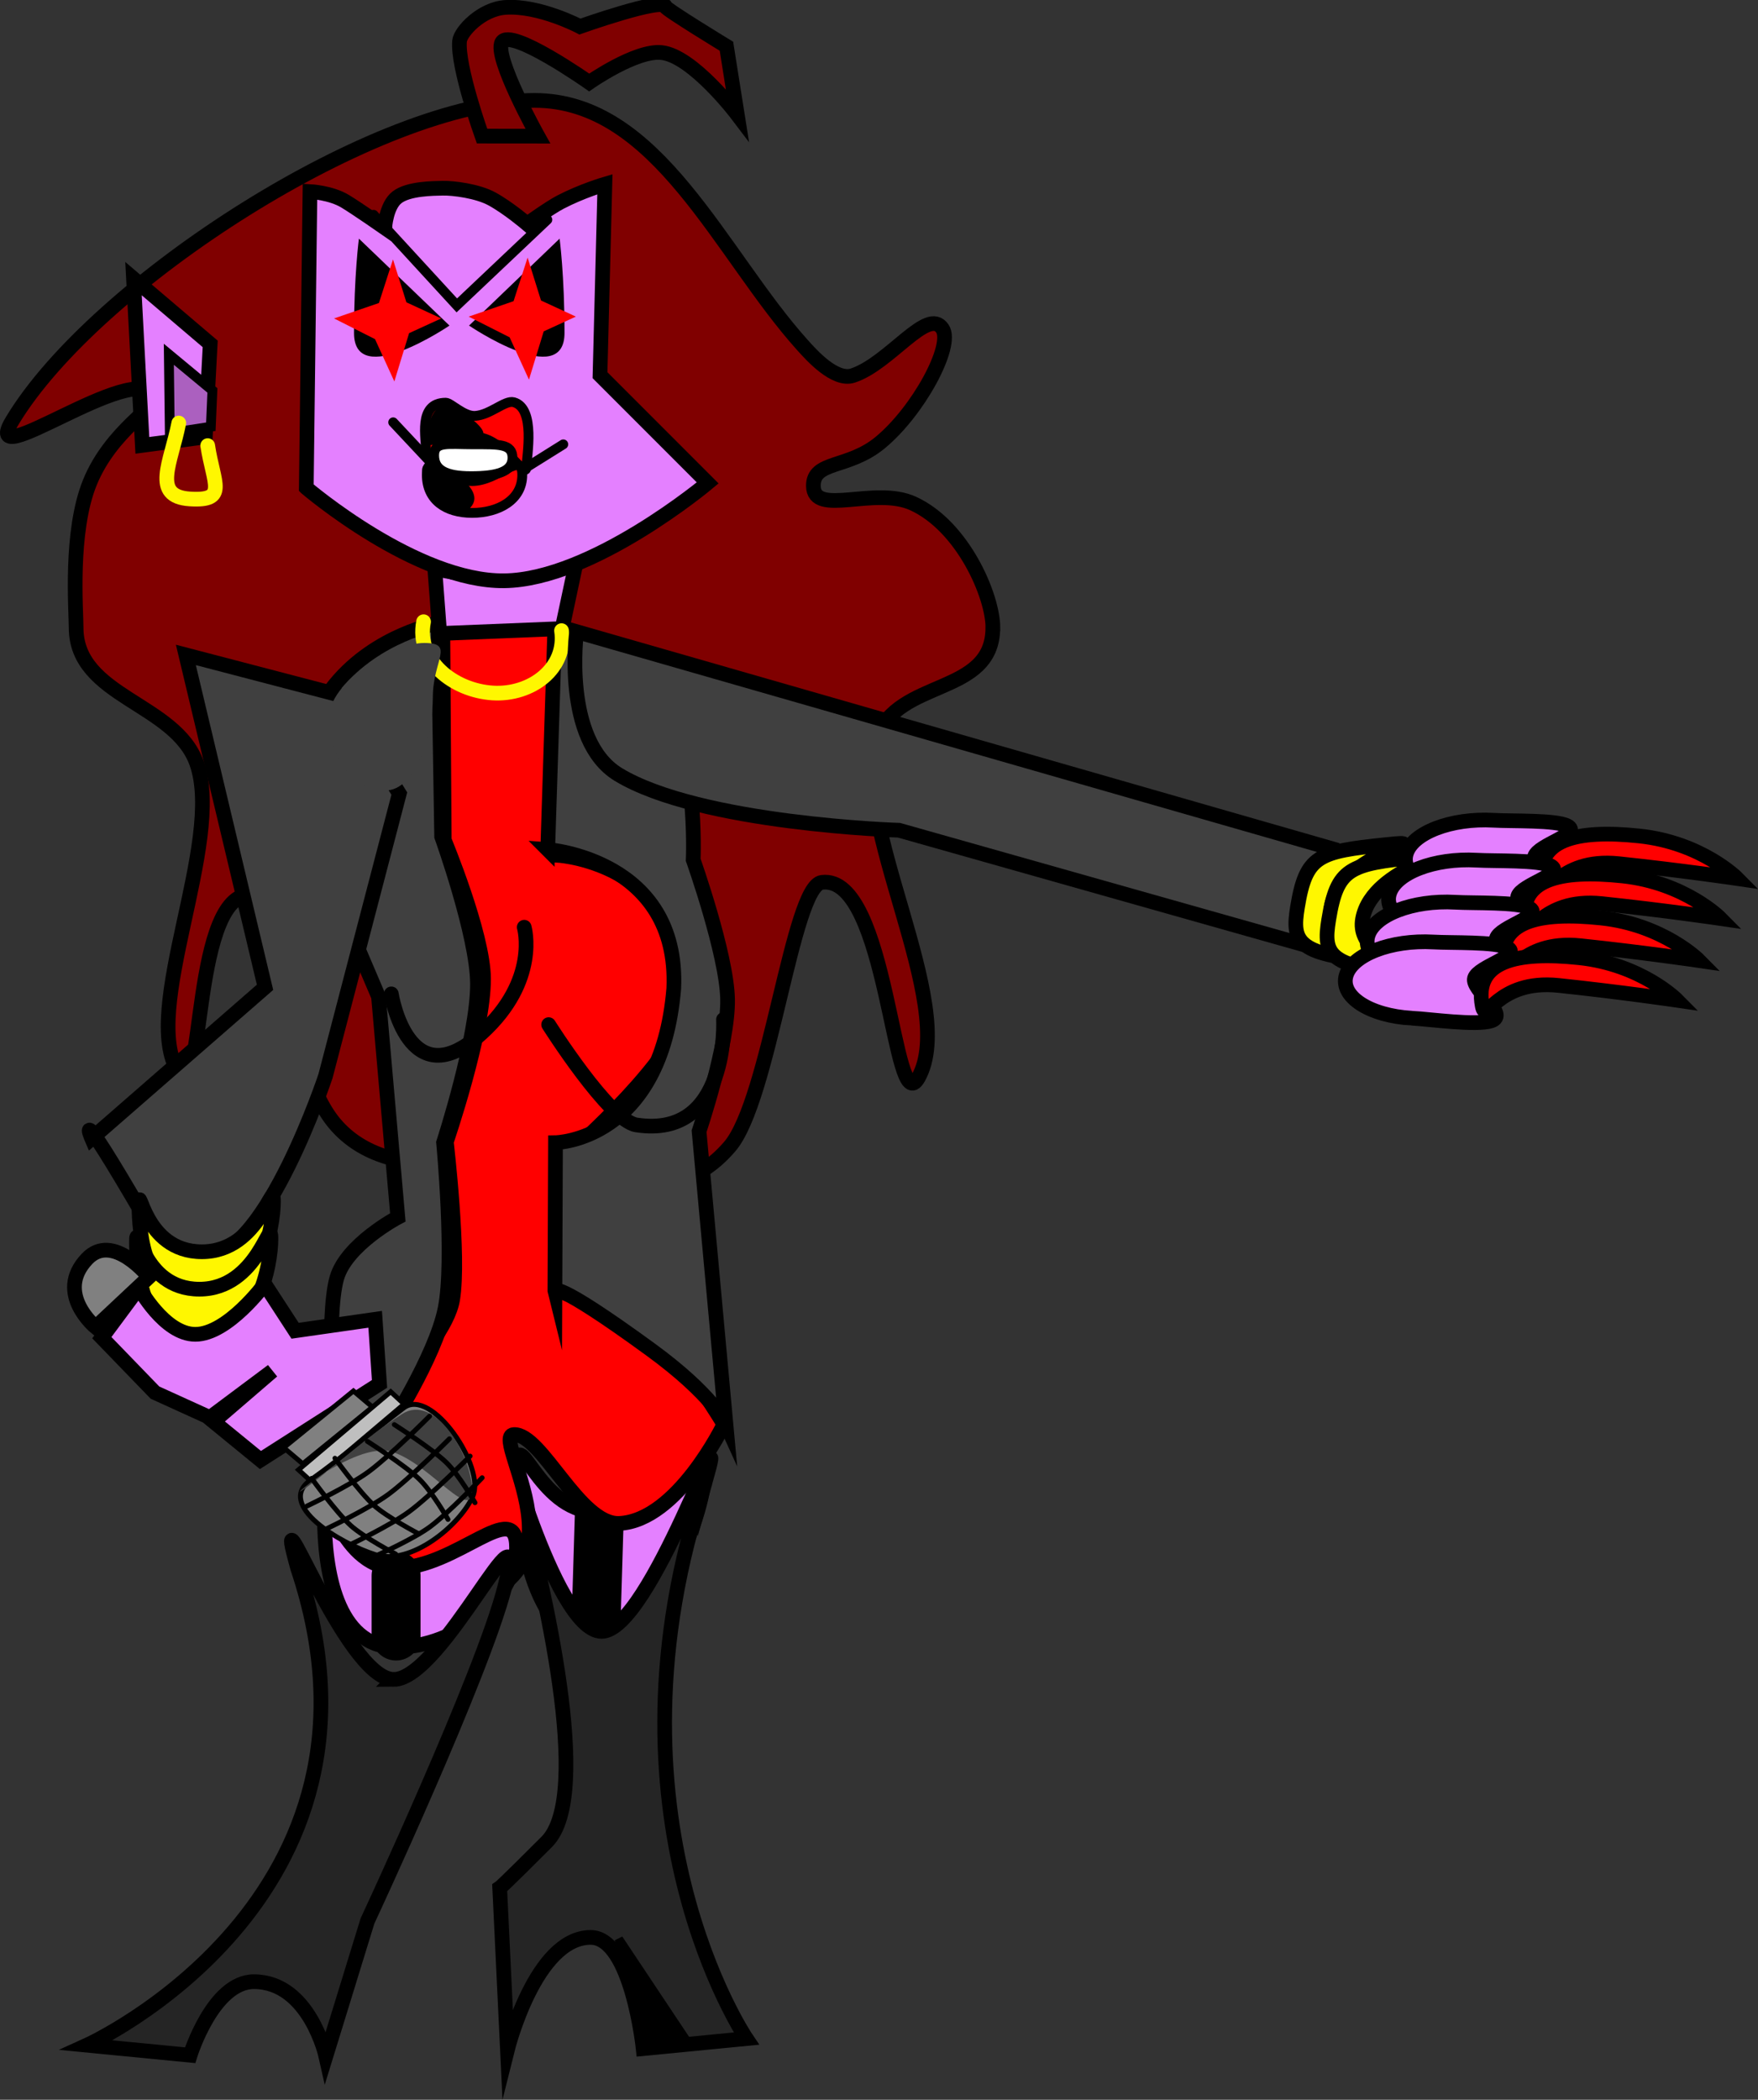 <svg version="1.1" xmlns="http://www.w3.org/2000/svg" xmlns:xlink="http://www.w3.org/1999/xlink" width="35.913" height="42.875" viewBox="0,0,35.913,42.875"><rect x="0" y="0" width="35.913" height="42.875" fill="#333333" stroke="none"/><g transform="translate(-229.643,-172.19)"><g data-paper-data="{&quot;isPaintingLayer&quot;:true}" fill-rule="nonzero" stroke-linejoin="miter" stroke-miterlimit="10" stroke-dasharray="" stroke-dashoffset="0" style="mix-blend-mode: normal"><g><path d="M244.042,202.173c0,1.126 -1.118,3.5 -2.308,3.5c-1.19,0 -1.538,-2.297 -1.538,-3.423c0,-1.126 0.426,0.808 1.615,0.808c1.19,0 2.231,-2.01 2.231,-0.885z" fill="#e480ff" stroke="#000000" stroke-width="0.3" stroke-linecap="butt"/><path d="M241.811,205.596l0.077,-2.538" fill="none" stroke="#000000" stroke-width="1" stroke-linecap="round"/><path d="M244.047,202.463c-2.265,6.766 0.843,11.353 0.843,11.353l-2.108,0.205c0,0 -0.238,-2.274 -1.075,-2.271c-1.128,0.003 -1.698,2.29 -1.698,2.29l-0.158,-3.299c0,0 0.056,-0.036 0.96,-0.941c0.962,-0.963 -0.083,-5.257 -0.533,-7.029c-0.539,-2.12 0.655,2.731 1.654,2.731c0.998,0 2.702,-5.146 2.115,-3.038z" fill="#252525" stroke="#000000" stroke-width="0.3" stroke-linecap="butt"/><path d="M242.816,213.963l-0.615,-2.154l0.154,-0.077l1.538,2.308z" fill="#000000" stroke="none" stroke-width="0" stroke-linecap="butt"/></g><path d="M249.925,185.008c0,1.399 -1.949,1.028 -2.371,2.254c-0.577,1.677 1.68,5.443 0.85,6.934c-0.518,0.93 -0.614,-4.161 -1.972,-3.989c-0.601,0.076 -1.071,4.451 -1.882,5.395c-1.399,1.629 -3.196,0.173 -3.989,0.173c-0.628,0 -2.933,0.713 -4.077,-0.639c-1.058,-1.25 -0.955,-4.568 -1.639,-4.675c-1.32,-0.206 -1.004,4.492 -1.556,3.621c-0.793,-1.249 0.938,-4.681 0.374,-6.3c-0.432,-1.239 -2.465,-1.358 -2.465,-2.775c0,-0.357 -0.13,-1.953 0.279,-2.961c0.438,-1.08 1.415,-1.569 1.318,-1.762c-0.391,-0.775 -3.609,1.671 -2.901,0.496c1.69,-2.806 7.475,-6.54 10.668,-6.54c2.522,0 3.797,3.139 5.48,5.003c0.183,0.203 0.659,0.735 1.022,0.616c0.751,-0.246 1.532,-1.413 1.832,-0.957c0.229,0.348 -0.496,1.687 -1.275,2.328c-0.653,0.538 -1.368,0.36 -1.362,0.883c0.006,0.632 1.25,-0.001 2.035,0.357c1.016,0.463 1.632,1.882 1.632,2.537z" fill="#800000" stroke="#000000" stroke-width="0.3" stroke-linecap="butt"/><g stroke="#000000" stroke-width="0.3"><path d="M238.76,195.507c0,0 0.768,-2.234 0.761,-3.338c-0.006,-0.916 -0.803,-2.827 -0.803,-2.827l-0.029,-4.337h2.45l-0.071,4.652c0,0 2.665,0.178 2.605,3.036c-0.101,1.045 -2.379,3.031 -2.379,3.031l-0.049,2.895c0,0 1.414,0.553 1.88,0.941c0.574,0.478 1.306,1.714 1.306,1.714c0,0 -0.949,1.968 -2.137,2.023c-0.812,0.037 -1.587,-1.84 -2.154,-1.814c-0.542,0.025 2.028,3.46 -2.001,3.472c-1.863,0.005 -1.587,-3.317 -1.587,-3.317c0,0 2.163,-1.88 2.337,-2.91c0.148,-0.876 -0.128,-3.22 -0.128,-3.22z" fill="#ff0000" stroke-linecap="butt"/><path d="M240.832,189.538l0.143,-4.461c0,0 1.258,0.225 2.1,1.246c0.842,1.021 0.729,3.424 0.729,3.424c0,0 0.682,1.923 0.702,2.84c0.02,0.929 -0.582,2.702 -0.582,2.702l0.548,5.973c0,0 -0.268,-0.59 -1.536,-1.514c-2.029,-1.479 -1.957,-1.19 -1.957,-1.19l0.012,-3.036c0,0 2.157,-0.031 2.416,-3.147c0.117,-2.646 -2.576,-2.838 -2.576,-2.838z" fill="#404040" stroke-linecap="butt"/><path d="M235.98,189.271c0,0 -0.328,-2.088 0.514,-3.11c0.842,-1.021 2.1,-1.246 2.1,-1.246l0.071,4.356c0,0 0.726,2.022 0.732,3.002c0.007,1.091 -0.693,3.248 -0.693,3.248c0,0 0.228,2.401 0.032,3.385c-0.198,0.995 -1.212,2.551 -1.212,2.551l-1.048,0.065c0,0 -0.181,-2.446 0.048,-3.237c0.198,-0.685 1.246,-1.238 1.246,-1.238l-0.395,-4.508z" data-paper-data="{&quot;index&quot;:null}" fill="#404040" stroke-linecap="butt"/><path d="M244.423,193.007c0,0 0.131,2.448 -1.781,2.153c-0.553,-0.086 -1.791,-2.048 -1.791,-2.048" fill="none" stroke-linecap="round"/><path d="M240.352,191.123c0,0 0.317,1.084 -0.871,2.164c-1.503,1.367 -1.844,-0.803 -1.844,-0.803" fill="none" stroke-linecap="round"/></g><g stroke="#000000"><path d="M240.195,203.788c0,1.041 -1.23,2.038 -2.462,2.038c-1.232,0 -1.462,-1.613 -1.462,-2.654c0,-1.041 0.23,1.038 1.462,1.038c1.232,0 2.462,-1.464 2.462,-0.423z" fill="#e480ff" stroke-width="0.3" stroke-linecap="butt"/><path d="M237.734,205.596v-1.231" fill="none" stroke-width="1" stroke-linecap="round"/><path d="M237.685,206.483c0.998,0 2.808,-4.005 2.269,-1.885c-0.45,1.772 -2.804,6.817 -2.804,6.817l-0.85,2.76c0,0 -0.339,-1.518 -1.467,-1.521c-0.838,-0.002 -1.306,1.502 -1.306,1.502l-2.108,-0.205c0,0 6.57,-2.971 4.305,-9.738c-0.586,-2.108 0.963,2.269 1.962,2.269z" data-paper-data="{&quot;index&quot;:null}" fill="#252525" stroke-width="0.3" stroke-linecap="butt"/></g><path d="M238.625,185.126l-0.1,-1.324c0,0 0.704,0.161 1.255,0.171c0.551,0.01 1.636,-0.312 1.636,-0.312l-0.29,1.364z" fill="#e480ff" stroke="#000000" stroke-width="0.3" stroke-linecap="butt"/><path d="M241.114,185.067c0.115,0.77 -0.62,1.324 -1.409,1.273c-0.789,-0.051 -1.566,-0.648 -1.409,-1.455" fill="none" stroke="#fff700" stroke-width="0.3" stroke-linecap="round"/><path d="M239.49,174.969c0,0 -0.509,-1.423 -0.459,-1.941c0.018,-0.19 0.445,-0.655 0.938,-0.687c0.695,-0.046 1.521,0.391 1.521,0.391c0,0 1.714,-0.608 1.747,-0.406c0.009,0.056 1.246,0.808 1.246,0.808l0.221,1.394c0,0 -0.909,-1.2 -1.548,-1.265c-0.527,-0.054 -1.477,0.611 -1.477,0.611c0,0 -1.605,-1.129 -1.783,-0.821c-0.171,0.295 0.735,1.917 0.735,1.917z" fill="#800000" stroke="#000000" stroke-width="0.3" stroke-linecap="butt"/><g><path d="M233.44,185.563l3.119,0.815l1.241,2.016l-1.508,5.77c0,0 -1.212,3.641 -2.398,3.658c-1.083,-0.057 -0.758,0.154 -1.313,-0.798c-1.472,-2.53 -1.065,-1.588 -1.065,-1.588l3.541,-3.086z" fill="#404040" stroke="#000000" stroke-width="0.3" stroke-linecap="butt"/><path d="M235.229,196.723c0,0.526 -0.263,2.053 -1.462,2.053c-1.199,0 -1.285,-1.453 -1.285,-1.979c0,-0.526 0.086,0.953 1.285,0.953c1.199,0 1.462,-1.553 1.462,-1.026z" fill="#fff700" stroke="#000000" stroke-width="0.3" stroke-linecap="butt"/><path d="M235.178,197.487c0,0.526 -0.263,2.053 -1.462,2.053c-1.199,0 -1.285,-1.453 -1.285,-1.979c0,-0.526 0.086,0.953 1.285,0.953c1.199,0 1.462,-1.553 1.462,-1.026z" fill="#fff700" stroke="#000000" stroke-width="0.3" stroke-linecap="butt"/><path d="M234.963,202.002l-0.959,-0.784l1.203,-1.035l-1.276,0.953l-1.122,-0.51l-1.086,-1.122l0.758,-1.021c0,0 0.518,0.953 1.152,0.953c0.664,0 1.418,-1.026 1.418,-1.026l0.62,0.953l1.636,-0.234l0.089,1.319z" fill="#e480ff" stroke="#000000" stroke-width="0.3" stroke-linecap="butt"/><path d="M231.596,199.289c0,0 -0.84,-0.691 -0.177,-1.393c0.528,-0.559 1.268,0.37 1.268,0.37z" fill="#808080" stroke="#000000" stroke-width="0.3" stroke-linecap="butt"/><g><path d="M236.863,200.592l0.389,0.329l-1.424,1.158l-0.389,-0.329z" fill="#808080" stroke="#000000" stroke-width="0.1" stroke-linecap="butt"/><path d="M237.624,200.608l0.274,0.252l-1.883,1.594l-0.274,-0.252z" fill="#bfbfbf" stroke="#000000" stroke-width="0.1" stroke-linecap="butt"/><path d="M237.312,203.935c-0.721,-0.227 -2.037,-1.016 -1.328,-1.522c0.668,-0.477 1.21,-0.944 1.906,-1.475c0.567,-0.433 1.683,1.215 1.409,1.812c-0.274,0.596 -1.265,1.412 -1.986,1.185z" fill="#808080" stroke="#000000" stroke-width="0.1" stroke-linecap="butt"/><path d="M237.662,201.838c-0.785,-0.247 -2.385,1.183 -1.741,0.711c0.608,-0.446 1.195,-1.015 1.938,-1.487c0.666,-0.424 1.385,0.814 1.425,1.486c0.049,0.823 -0.837,-0.462 -1.622,-0.709z" fill="#404040" stroke="none" stroke-width="0" stroke-linecap="butt"/><path d="M238.824,201.569c0,0 -0.813,0.816 -1.249,1.136c-0.393,0.288 -1.252,0.697 -1.252,0.697" data-paper-data="{&quot;index&quot;:null}" fill="none" stroke="#000000" stroke-width="0.1" stroke-linecap="round"/><path d="M238.418,201.108c0,0 -0.813,0.816 -1.249,1.136c-0.393,0.288 -1.252,0.697 -1.252,0.697" data-paper-data="{&quot;index&quot;:null}" fill="none" stroke="#000000" stroke-width="0.1" stroke-linecap="round"/><path d="M239.246,201.923c0,0 -0.813,0.816 -1.249,1.136c-0.393,0.288 -1.252,0.697 -1.252,0.697" data-paper-data="{&quot;index&quot;:null}" fill="none" stroke="#000000" stroke-width="0.1" stroke-linecap="round"/><path d="M239.492,202.365c0,0 -0.692,0.728 -1.073,1.007c-0.343,0.251 -1.11,0.593 -1.11,0.593" data-paper-data="{&quot;index&quot;:null}" fill="none" stroke="#000000" stroke-width="0.1" stroke-linecap="round"/><path d="M237.699,201.28c0,0 0.773,0.494 1.06,0.772c0.259,0.25 0.587,0.822 0.587,0.822" data-paper-data="{&quot;index&quot;:null}" fill="none" stroke="#000000" stroke-width="0.1" stroke-linecap="round"/><path d="M237.148,201.621c0,0 0.773,0.494 1.06,0.772c0.259,0.25 0.587,0.822 0.587,0.822" data-paper-data="{&quot;index&quot;:null}" fill="none" stroke="#000000" stroke-width="0.1" stroke-linecap="round"/><path d="M237.725,203.922c0,0 -0.646,-0.338 -0.916,-0.581c-0.299,-0.269 -0.799,-0.964 -0.799,-0.964" data-paper-data="{&quot;index&quot;:null}" fill="none" stroke="#000000" stroke-width="0.1" stroke-linecap="round"/><path d="M238.2,203.511c0,0 -0.646,-0.338 -0.916,-0.581c-0.299,-0.269 -0.799,-0.964 -0.799,-0.964" data-paper-data="{&quot;index&quot;:null}" fill="none" stroke="#000000" stroke-width="0.1" stroke-linecap="round"/></g></g><path d="M238.308,185.319c0.636,0 0.177,0.349 0.177,1.108c0,0.759 -0.339,1.905 -0.975,1.905c-0.636,0 -1.152,-0.704 -1.152,-1.462c0,-0.759 1.313,-1.551 1.95,-1.551z" fill="#404040" stroke="none" stroke-width="0" stroke-linecap="butt"/><g><path d="M235.9,182.151l0.075,-6.05c0,0 0.426,0.021 0.721,0.2c0.239,0.145 0.807,0.54 0.807,0.54c0,0 0.025,-0.45 0.253,-0.624c0.235,-0.179 0.731,-0.179 0.929,-0.184c0.214,-0.005 0.715,0.057 1.011,0.22c0.335,0.184 0.715,0.509 0.715,0.509c0,0 0.455,-0.327 0.681,-0.445c0.433,-0.226 0.908,-0.366 0.908,-0.366l-0.1,3.9l2.2,2.2c0,0 -2.356,1.976 -4.155,1.998c-1.799,0.022 -4.045,-1.898 -4.045,-1.898z" fill="#e480ff" stroke="#000000" stroke-width="0.3" stroke-linecap="butt"/><path d="M238.825,178.838c0,0 -1.95,1.324 -1.95,0.15c0,-1.174 0.1,-1.925 0.1,-1.925z" fill="#000000" stroke="none" stroke-width="0" stroke-linecap="butt"/><path d="M241.075,177.063c0,0 0.1,0.751 0.1,1.925c0,1.174 -1.95,-0.15 -1.95,-0.15z" data-paper-data="{&quot;index&quot;:null}" fill="#000000" stroke="none" stroke-width="0" stroke-linecap="butt"/><path d="M237.699,179.979l-0.395,-0.864l-0.837,-0.423l0.917,-0.315l0.287,-0.89l0.274,0.876l0.712,0.329l-0.657,0.301z" fill="#ff0000" stroke="none" stroke-width="0" stroke-linecap="butt"/><path d="M240.449,179.942l-0.395,-0.864l-0.837,-0.423l0.917,-0.315l0.287,-0.89l0.274,0.876l0.712,0.329l-0.657,0.301z" fill="#ff0000" stroke="none" stroke-width="0" stroke-linecap="butt"/><path d="M240.825,176.676l-1.85,1.75l-1.7,-1.85" fill="none" stroke="#000000" stroke-width="0.2" stroke-linecap="round"/><path d="M240.4,181.713c0,0.331 -0.47,-0.6 -1.05,-0.6c-0.58,0 -1,0.681 -1,0.35c0,-0.331 -0.18,-1.05 0.4,-1.05c0.102,0 0.364,0.282 0.598,0.269c0.311,-0.018 0.611,-0.328 0.791,-0.279c0.453,0.124 0.261,1.115 0.261,1.31z" fill="#ff0000" stroke="#000000" stroke-width="0.2" stroke-linecap="butt"/><path d="M240.312,181.888c0,0.511 -0.487,0.775 -1.025,0.775c-0.538,0 -0.925,-0.264 -0.925,-0.775c0,-0.511 0.387,0.125 0.925,0.125c0.538,0 1.025,-0.636 1.025,-0.125z" fill="#ff0000" stroke="#000000" stroke-width="0.2" stroke-linecap="butt"/><path d="M239.262,181.913c-0.525,0 -0.75,-0.135 -0.75,-0.425c0,-0.29 0.275,-0.225 0.8,-0.225c0.525,0 0.8,-0.015 0.8,0.275c0,0.29 -0.325,0.375 -0.85,0.375z" fill="#ffffff" stroke="#000000" stroke-width="0.2" stroke-linecap="butt"/><path d="M238.425,181.613l-0.75,-0.8" fill="none" stroke="#000000" stroke-width="0.2" stroke-linecap="round"/><path d="M240.35,181.763l0.8,-0.5" fill="none" stroke="#000000" stroke-width="0.2" stroke-linecap="round"/><path d="M238.342,181.29c0,0 0.001,-0.553 0.238,-0.762c0.237,-0.209 0.667,0.19 0.667,0.19c0,0 0.386,0.287 0.238,0.381c-0.148,0.094 -1.143,0.19 -1.143,0.19z" fill="#000000" stroke="none" stroke-width="0" stroke-linecap="butt"/><path d="M239.181,182.062c0.199,0.221 0.221,0.406 -0.038,0.587c-0.259,0.18 -0.64,-0.313 -0.64,-0.313c0,0 -0.351,-0.568 -0.193,-0.644c0.158,-0.076 0.672,0.15 0.871,0.371z" fill="#000000" stroke="none" stroke-width="0" stroke-linecap="butt"/></g><g><path d="M232.551,181.284l-0.181,-3.405l1.567,1.333l-0.1,1.9z" fill="#e480ff" stroke="#000000" stroke-width="0.3" stroke-linecap="butt"/><path d="M233.112,181.032l-0.02,-1.608l0.89,0.738l-0.032,0.741z" fill="#ab60bf" stroke="#000000" stroke-width="0.2" stroke-linecap="butt"/><path d="M233.886,181.289c0.115,0.77 0.423,1.14 -0.366,1.089c-0.789,-0.051 -0.382,-0.743 -0.225,-1.55" fill="none" stroke="#fff700" stroke-width="0.3" stroke-linecap="round"/></g><g stroke="#000000" stroke-width="0.3" stroke-linecap="butt"><path d="M256.336,191.497l-8.327,-2.354c0,0 -4.063,-0.126 -5.732,-1.137c-1.152,-0.698 -0.855,-2.918 -0.855,-2.918l15.405,4.423z" fill="#404040"/><g><path d="M257.979,191.831c-1.859,-0.118 -1.947,-0.398 -1.831,-1.114c0.173,-1.063 0.421,-1.137 1.808,-1.28c1.168,-0.121 -0.918,0.159 -1.116,1.264c-0.19,1.06 2.311,1.205 1.139,1.131z" fill="#fff700"/><path d="M258.617,192.085c-1.859,-0.118 -1.947,-0.398 -1.831,-1.114c0.173,-1.063 0.421,-1.137 1.808,-1.28c1.168,-0.121 -0.918,0.159 -1.116,1.264c-0.19,1.06 2.311,1.205 1.139,1.131z" fill="#fff700"/><g><g><path d="M259.713,190.495c-0.864,-0.05 -1.466,-0.439 -1.344,-0.869c0.122,-0.43 0.921,-0.737 1.785,-0.687c0.372,0.022 1.269,-0.009 1.507,0.114c0.315,0.163 -0.599,0.382 -0.668,0.626c-0.068,0.238 0.72,0.747 0.341,0.87c-0.305,0.099 -1.236,-0.032 -1.622,-0.055z" fill="#e480ff"/><path d="M262.712,189.826c-1.279,-0.135 -1.486,0.814 -1.561,0.419c-0.174,-0.92 0.701,-1.12 1.98,-0.985c1.279,0.135 2.003,0.869 2.003,0.869c0,0 -1.143,-0.168 -2.423,-0.303z" fill="#ff0000"/></g><g><path d="M259.369,191.31c-0.864,-0.05 -1.466,-0.439 -1.344,-0.869c0.122,-0.43 0.921,-0.737 1.785,-0.687c0.372,0.022 1.269,-0.009 1.507,0.114c0.315,0.163 -0.599,0.382 -0.668,0.626c-0.068,0.238 0.72,0.747 0.341,0.87c-0.305,0.099 -1.236,-0.032 -1.622,-0.055z" fill="#e480ff"/><path d="M260.807,191.061c-0.174,-0.92 0.701,-1.12 1.98,-0.985c1.279,0.135 2.003,0.869 2.003,0.869c0,0 -1.143,-0.168 -2.423,-0.303c-1.279,-0.135 -1.486,0.814 -1.561,0.419z" fill="#ff0000"/></g><g><path d="M258.931,192.169c-0.864,-0.05 -1.466,-0.439 -1.344,-0.869c0.122,-0.43 0.921,-0.737 1.785,-0.687c0.372,0.022 1.269,-0.009 1.507,0.114c0.315,0.163 -0.599,0.382 -0.668,0.626c-0.068,0.238 0.72,0.747 0.341,0.87c-0.305,0.099 -1.236,-0.032 -1.622,-0.055z" fill="#e480ff"/><path d="M261.93,191.501c-1.279,-0.135 -1.486,0.814 -1.561,0.419c-0.174,-0.92 0.701,-1.12 1.98,-0.985c1.279,0.135 2.003,0.869 2.003,0.869c0,0 -1.143,-0.168 -2.423,-0.303z" fill="#ff0000"/></g><g><path d="M258.485,192.981c-0.864,-0.05 -1.466,-0.439 -1.344,-0.869c0.122,-0.43 0.921,-0.737 1.785,-0.687c0.372,0.022 1.269,-0.009 1.507,0.114c0.315,0.163 -0.599,0.382 -0.668,0.626c-0.068,0.238 0.72,0.747 0.341,0.87c-0.305,0.099 -1.236,-0.032 -1.622,-0.055z" fill="#e480ff"/><path d="M261.484,192.312c-1.279,-0.135 -1.486,0.814 -1.561,0.419c-0.174,-0.92 0.701,-1.12 1.98,-0.985c1.279,0.135 2.003,0.869 2.003,0.869c0,0 -1.143,-0.168 -2.423,-0.303z" fill="#ff0000"/></g></g></g></g></g></g></svg>